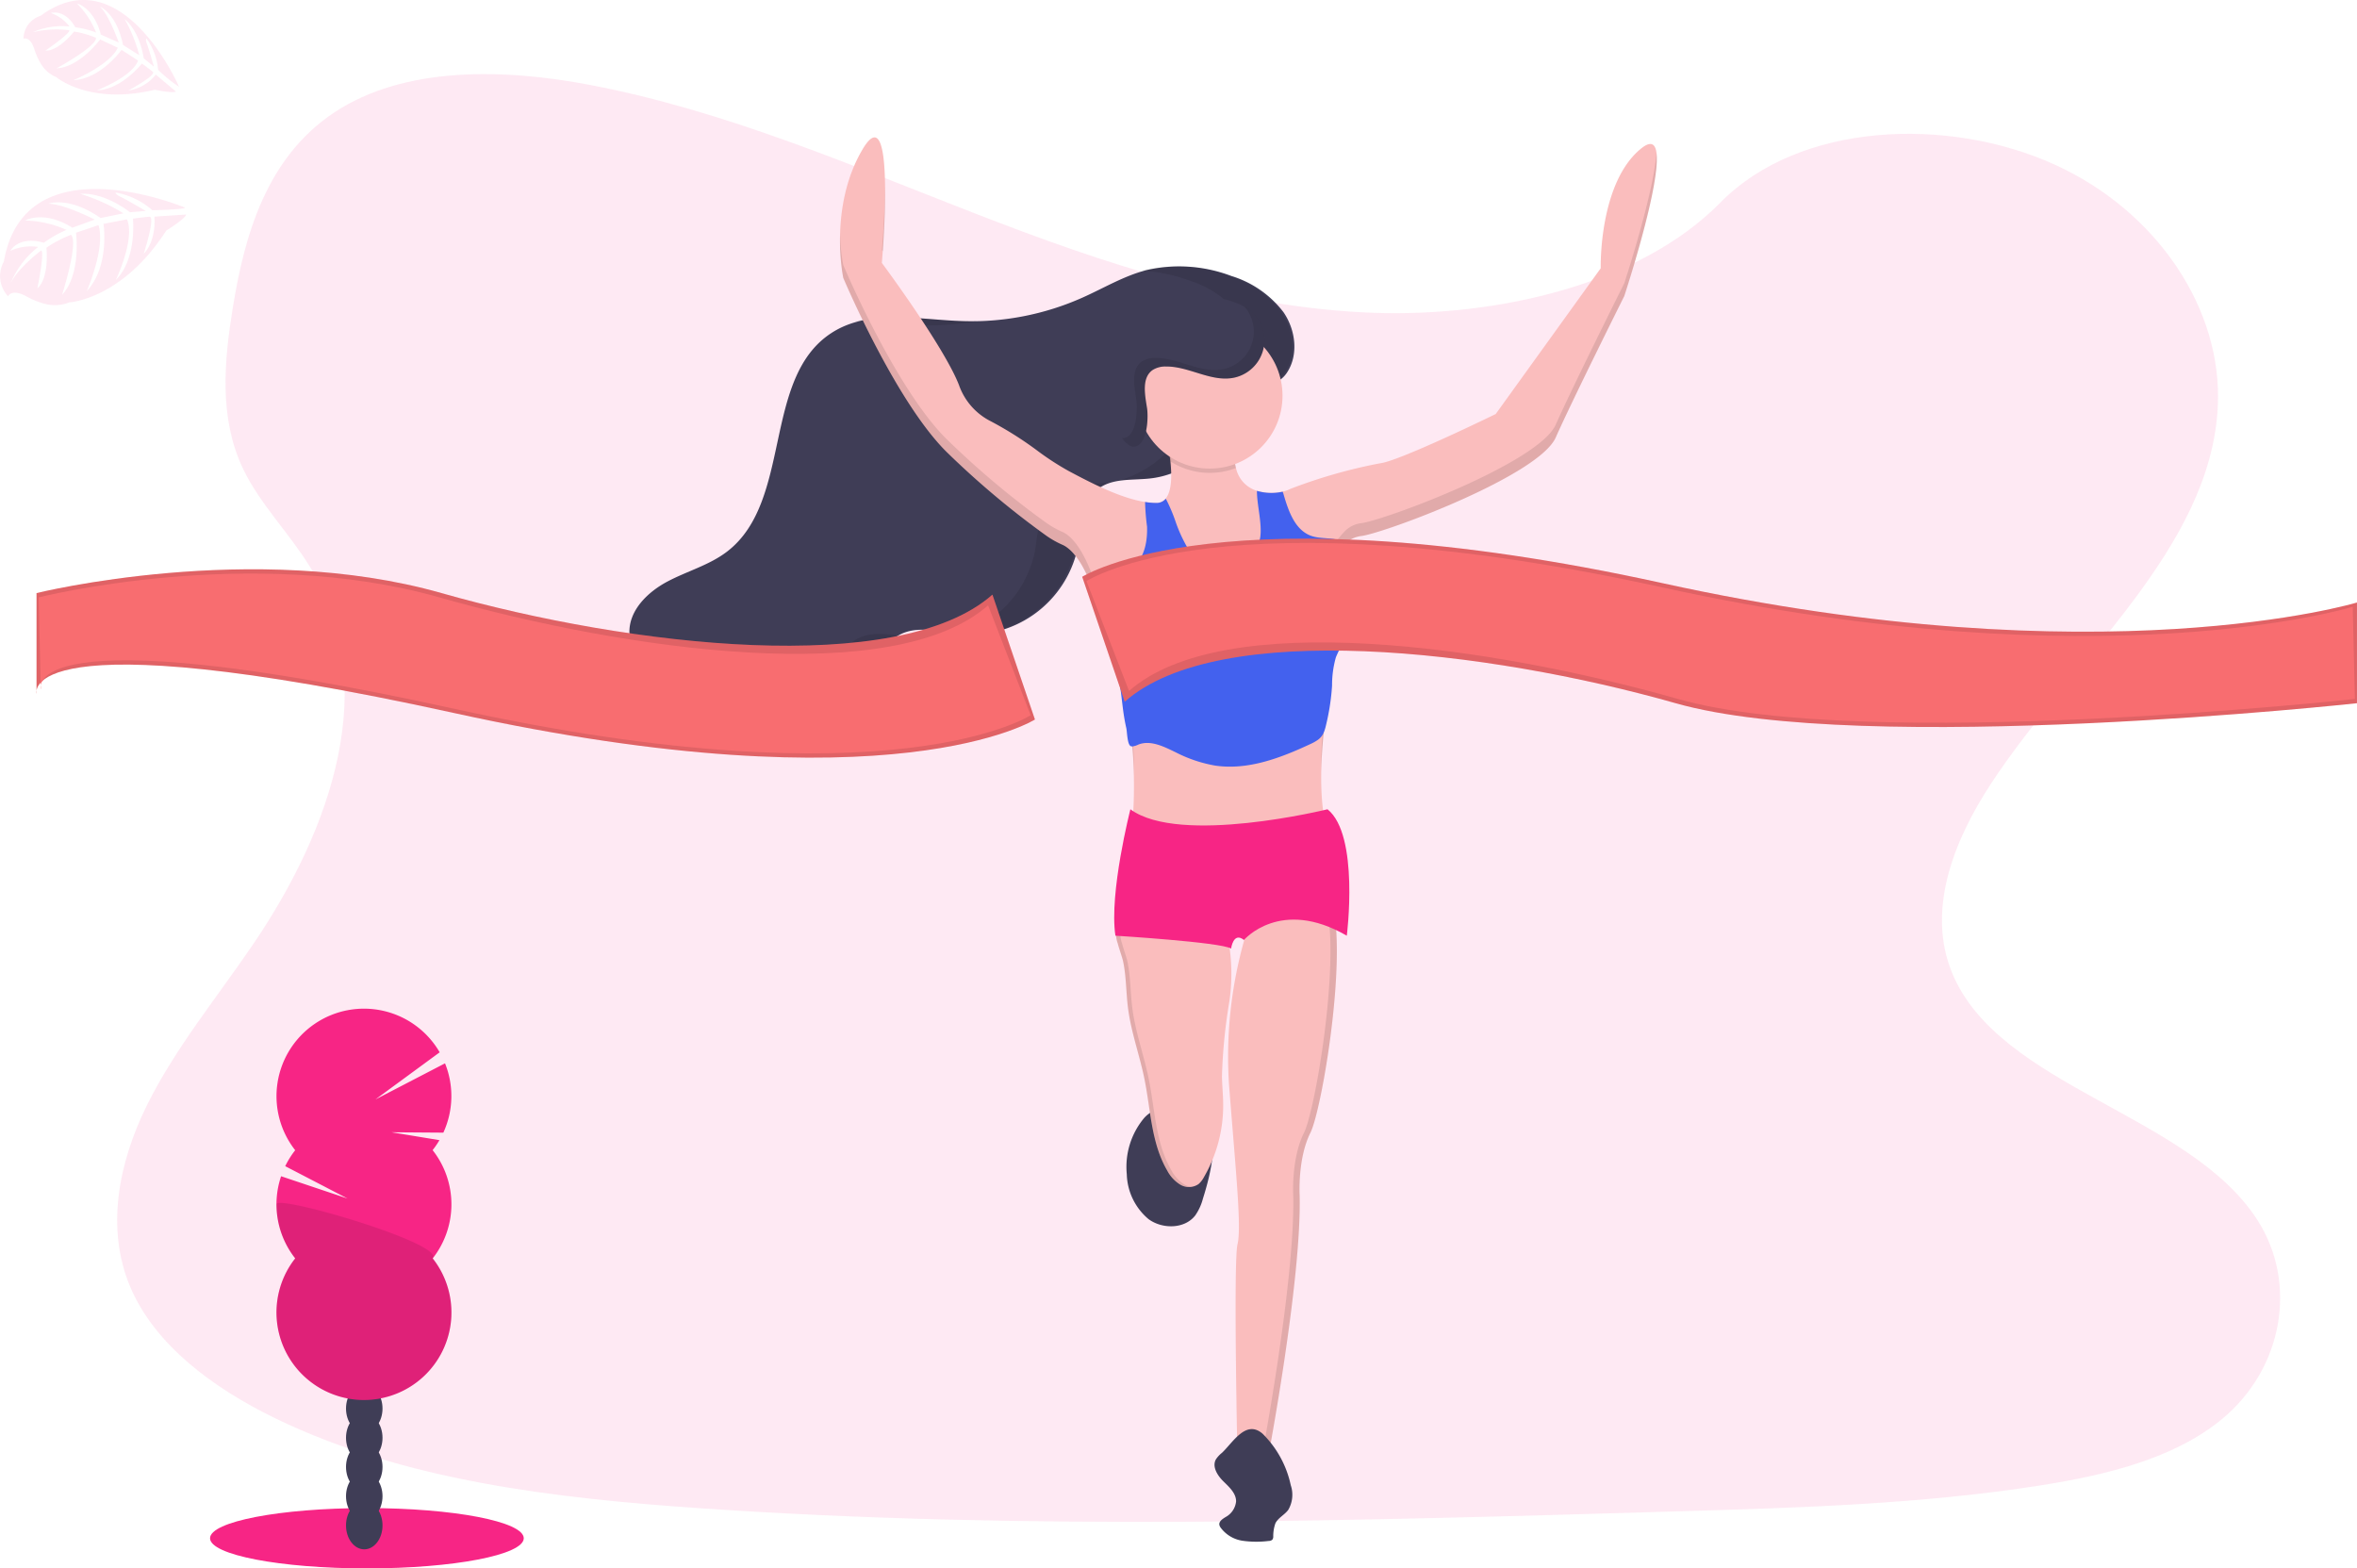 <svg xmlns="http://www.w3.org/2000/svg" width="307.308" height="204.475" viewBox="0 0 307.308 204.475">
  <g id="Group_10" data-name="Group 10" transform="translate(-0.013 0.004)">
    <path id="Path_25" data-name="Path 25" d="M268.5,149.717c-18.079-.642-35.3-6.478-51.729-12.85s-32.728-13.462-50.374-16.844c-11.35-2.176-24.331-2.483-33.474,3.6-8.8,5.866-11.646,15.965-13.174,25.345-1.151,7.056-1.827,14.481,1.324,21.088,2.19,4.587,6.073,8.442,8.76,12.836,9.35,15.286,2.74,34.136-7.389,49.061-4.749,7-10.266,13.688-13.934,21.135s-5.363,15.992-2.154,23.6c3.179,7.542,10.758,13.2,18.967,17.177,16.674,8.084,36.315,10.4,55.48,11.71,42.413,2.9,85.049,1.645,127.573.388,15.738-.466,31.544-.939,47.025-3.372,8.6-1.352,17.473-3.5,23.716-8.674,7.922-6.573,9.886-17.7,4.576-25.945-8.905-13.825-33.521-17.258-39.753-32.1-3.425-8.165.092-17.263,5.073-24.836,10.682-16.247,28.585-30.5,29.527-49.075.648-12.755-7.958-25.529-21.266-31.566-13.948-6.327-33.292-5.531-43.578,4.942C303.093,146.108,284.469,150.257,268.5,149.717Z" transform="translate(-89.369 -108.939)" fill="#f72585" opacity="0.1"/>
    <ellipse id="Ellipse_5" data-name="Ellipse 5" cx="20.451" cy="3.933" rx="20.451" ry="3.933" transform="translate(27.399 196.605)" fill="#f72585"/>
    <ellipse id="Ellipse_6" data-name="Ellipse 6" cx="2.38" cy="3.117" rx="2.38" ry="3.117" transform="translate(45.126 195.75)" fill="#3f3d56"/>
    <ellipse id="Ellipse_7" data-name="Ellipse 7" cx="2.38" cy="3.117" rx="2.38" ry="3.117" transform="translate(45.126 191.94)" fill="#3f3d56"/>
    <ellipse id="Ellipse_8" data-name="Ellipse 8" cx="2.38" cy="3.117" rx="2.38" ry="3.117" transform="translate(45.126 188.13)" fill="#3f3d56"/>
    <ellipse id="Ellipse_9" data-name="Ellipse 9" cx="2.38" cy="3.117" rx="2.38" ry="3.117" transform="translate(45.126 184.322)" fill="#3f3d56"/>
    <ellipse id="Ellipse_10" data-name="Ellipse 10" cx="2.38" cy="3.117" rx="2.38" ry="3.117" transform="translate(45.126 180.512)" fill="#3f3d56"/>
    <ellipse id="Ellipse_11" data-name="Ellipse 11" cx="2.38" cy="3.117" rx="2.38" ry="3.117" transform="translate(45.126 176.702)" fill="#3f3d56"/>
    <ellipse id="Ellipse_12" data-name="Ellipse 12" cx="2.38" cy="3.117" rx="2.38" ry="3.117" transform="translate(45.126 172.892)" fill="#3f3d56"/>
    <path id="Path_26" data-name="Path 26" d="M199.351,573.2a11.291,11.291,0,0,0,.888-1.3l-6.257-1.028,6.766.05a11.417,11.417,0,0,0,.218-9.037l-9.076,4.71,8.38-6.146a11.406,11.406,0,1,0-18.839,12.763,11.51,11.51,0,0,0-1.3,2.081l8.123,4.218-8.66-2.905a11.4,11.4,0,0,0,1.838,10.71,11.406,11.406,0,1,0,17.928,0,11.406,11.406,0,0,0,0-14.1Z" transform="translate(-142.931 -423.262)" fill="#f72585"/>
    <path id="Path_27" data-name="Path 27" d="M179,645.569a11.358,11.358,0,0,0,2.441,7.051,11.406,11.406,0,1,0,17.928,0C200.889,650.683,179,644.292,179,645.569Z" transform="translate(-142.938 -488.583)" opacity="0.1"/>
    <path id="Path_28" data-name="Path 28" d="M575.8,609.523a7.915,7.915,0,0,0,2.844,5.866c1.81,1.318,4.69,1.293,6.073-.478a6.793,6.793,0,0,0,1.008-2.193c1.165-3.682,1.992-7.71.715-11.355-2.88-.187-6.218-1.542-8.38.838A9.928,9.928,0,0,0,575.8,609.523Z" transform="translate(-428.875 -456.448)" fill="#3f3d56"/>
    <path id="Path_29" data-name="Path 29" d="M585.6,524.518a71.305,71.305,0,0,0-.967,9.755c.025,1.263.159,2.514.162,3.782a18.644,18.644,0,0,1-2.514,9.378,3.147,3.147,0,0,1-.687.888,2.207,2.207,0,0,1-2.4.081,4.726,4.726,0,0,1-1.707-1.852c-2.081-3.564-2.14-7.9-2.964-11.939-.631-3.092-1.738-6.09-2.137-9.218-.26-2.014-.221-4.067-.634-6.056-.126-.6-.478-1.5-.71-2.388a3.591,3.591,0,0,1-.112-2.1c.444-1.092,1.9-.668,2.846-.6a65.524,65.524,0,0,0,10.017-.025.861.861,0,0,1,1.159.6,13.552,13.552,0,0,1,.606,2.235A24.828,24.828,0,0,1,585.6,524.518Z" transform="translate(-425.301 -393.966)" fill="#fabdbd"/>
    <g id="Group_5" data-name="Group 5" transform="translate(145.518 120.143)" opacity="0.1">
      <path id="Path_30" data-name="Path 30" d="M605.443,514.475a2.462,2.462,0,0,0-.517,0q-2.4.193-4.8.2Q602.787,514.682,605.443,514.475Z" transform="translate(-591.946 -514.363)"/>
      <path id="Path_31" data-name="Path 31" d="M579.771,548.4a4.727,4.727,0,0,1-1.707-1.852c-2.081-3.564-2.14-7.9-2.964-11.939-.631-3.092-1.737-6.09-2.137-9.218-.26-2.014-.221-4.067-.634-6.056-.126-.6-.478-1.5-.709-2.388a3.591,3.591,0,0,1-.112-2.1,1.19,1.19,0,0,1,1.117-.726c-.707-.047-1.4.036-1.676.726a3.591,3.591,0,0,0,.112,2.1c.232.885.584,1.788.709,2.388.413,1.989.374,4.042.634,6.056.4,3.131,1.506,6.129,2.137,9.218.824,4.042.883,8.38,2.964,11.939a4.726,4.726,0,0,0,1.707,1.852,2.48,2.48,0,0,0,1.464.3A2.575,2.575,0,0,1,579.771,548.4Z" transform="translate(-570.833 -514.111)"/>
    </g>
    <path id="Path_32" data-name="Path 32" d="M633.829,527.46c-1.676,3.352-1.4,8.1-1.4,8.1.279,11.174-4.19,34.639-4.19,34.639h-3.911s-.559-25.979,0-28.214-.279-10.056-1.117-20.951a55.925,55.925,0,0,1,1.983-18.663c.313-1.117.531-1.729.531-1.729s6.425-9.5,10.056-5.028c.838,1.039,1.282,3.137,1.436,5.785C637.717,510.138,635.114,524.887,633.829,527.46Z" transform="translate(-462.967 -379.776)" fill="#fabdbd"/>
    <path id="Path_33" data-name="Path 33" d="M648.376,501.405c-.154-2.648-.592-4.749-1.436-5.785a2.878,2.878,0,0,0-2.743-1.165,2.978,2.978,0,0,1,1.905,1.165c.838,1.039,1.282,3.137,1.436,5.785.5,8.738-2.106,23.487-3.391,26.06-1.676,3.352-1.4,8.1-1.4,8.1.279,11.174-4.19,34.639-4.19,34.639h.838s4.469-23.465,4.19-34.639c0,0-.279-4.749,1.4-8.1C646.27,524.892,648.873,510.143,648.376,501.405Z" transform="translate(-474.123 -379.781)" opacity="0.1"/>
    <path id="Path_34" data-name="Path 34" d="M617.788,754.063a3.633,3.633,0,0,0-.8.872c-.5.944.209,2.073.969,2.824s1.676,1.556,1.676,2.626a2.618,2.618,0,0,1-1.38,2.056c-.391.246-.883.559-.8,1.022a.961.961,0,0,0,.148.327,4.323,4.323,0,0,0,2.858,1.732,12.891,12.891,0,0,0,3.425.028.691.691,0,0,0,.469-.162.637.637,0,0,0,.126-.385,5.019,5.019,0,0,1,.279-1.752c.363-.729,1.2-1.1,1.676-1.754a3.9,3.9,0,0,0,.324-3.224,13.3,13.3,0,0,0-3.668-6.7C620.927,749.686,619.232,752.7,617.788,754.063Z" transform="translate(-458.457 -564.659)" fill="#3f3d56"/>
    <path id="Path_35" data-name="Path 35" d="M429.451,222.171c1.559-2.33,1.154-5.587-.439-7.905a13.508,13.508,0,0,0-6.791-4.718,19.115,19.115,0,0,0-11.14-.749c-2.911.757-5.525,2.341-8.269,3.564a35.558,35.558,0,0,1-15.442,3.073c-5.9-.165-12.358-1.676-17.305,1.548-9.056,5.891-5.028,21.926-13.6,28.493-2.31,1.771-5.218,2.545-7.788,3.911s-5.006,3.743-4.944,6.654a7.742,7.742,0,0,0,1.4,3.911,18.1,18.1,0,0,0,15.233,8.185,19.4,19.4,0,0,0,15.35-8.179,11.991,11.991,0,0,1,2.894-3.425c2.514-1.648,5.827-.494,8.827-.249a14.313,14.313,0,0,0,14.691-11.048c.559-2.807.461-6.162,2.721-7.925,1.824-1.422,4.391-1.117,6.7-1.36,4.229-.439,7.567-3.073,9.864-6.514,1.053-1.578,1.176-3.464,2.612-4.707C425.576,223.363,427.97,224.372,429.451,222.171Z" transform="translate(-261.657 -173.57)" fill="#3f3d56"/>
    <g id="Group_6" data-name="Group 6" transform="translate(97.442 34.704)" opacity="0.1">
      <path id="Path_36" data-name="Path 36" d="M457.715,233.1a35.411,35.411,0,0,0,7.31-.559c-.665.02-1.335.02-2,0-4.629-.128-9.6-1.084-13.922.067C451.949,232.641,454.9,233.026,457.715,233.1Z" transform="translate(-435.029 -225.403)"/>
      <path id="Path_37" data-name="Path 37" d="M412.65,380.751a11.991,11.991,0,0,0-2.894,3.425,19.624,19.624,0,0,1-11.026,7.6c.327.014.654.022.983.02a19.388,19.388,0,0,0,15.35-8.179,11.992,11.992,0,0,1,2.894-3.425l.218-.134C416.2,379.787,414.267,379.692,412.65,380.751Z" transform="translate(-398.73 -331.936)"/>
      <path id="Path_38" data-name="Path 38" d="M593.648,214.235a13.565,13.565,0,0,0-6.791-4.718,19.115,19.115,0,0,0-11.14-.749c-.084.02-.165.045-.246.067a21.384,21.384,0,0,1,6.079,1.24,13.565,13.565,0,0,1,6.791,4.718c1.589,2.307,2,5.587.439,7.905-1.481,2.21-3.875,1.2-5.442,2.562-1.436,1.243-1.559,3.129-2.612,4.707a14.364,14.364,0,0,1-8.146,6.2c1.176-.14,2.416-.123,3.59-.246,4.229-.439,7.567-3.073,9.864-6.514,1.053-1.578,1.176-3.464,2.612-4.707,1.567-1.36,3.961-.352,5.442-2.562C595.648,219.811,595.243,216.542,593.648,214.235Z" transform="translate(-524.016 -208.252)"/>
      <path id="Path_39" data-name="Path 39" d="M517.118,309.224c-2.3.24-4.866-.061-6.7,1.36-2.26,1.763-2.151,5.118-2.721,7.925A14.342,14.342,0,0,1,498,328.97l.332.031a14.313,14.313,0,0,0,14.691-11.048c.559-2.807.461-6.162,2.721-7.925a5.044,5.044,0,0,1,1.735-.838C517.353,309.193,517.238,309.212,517.118,309.224Z" transform="translate(-470.27 -280.994)"/>
    </g>
    <path id="Path_40" data-name="Path 40" d="M544.261,168.824s-6.7,13.409-8.939,18.437-22.627,12.57-25.42,12.85a3.6,3.6,0,0,0-1.995.961,10.987,10.987,0,0,0-2.475,3.788s1.117,7.542-.279,20.113c-.028.243-.053.486-.075.721-1.218,11.962,1.332,14.783,1.332,14.783s-27.1,10.336-26.258-3.073a60.77,60.77,0,0,0-.036-9.883,41.5,41.5,0,0,0-1.6-7.783c-.662-2.316-1.453-4.855-2.271-8.313a36.468,36.468,0,0,0-1.553-5.07c-.02-.05-.039-.1-.056-.148-1.4-3.467-2.793-4.587-3.592-4.95a12.073,12.073,0,0,1-2.145-1.207,112.835,112.835,0,0,1-13.054-10.973c-6.7-6.7-13.409-22.627-13.409-22.627s-1.955-9.218,2.514-16.761,2.514,14.805,2.514,14.805,8.1,10.894,10.056,15.923a8.4,8.4,0,0,0,3.911,4.6,46.37,46.37,0,0,1,6.185,3.866,36.114,36.114,0,0,0,4.159,2.715c3.123,1.676,6.863,3.567,9.981,4.064a9.412,9.412,0,0,0,1.472.126,1.525,1.525,0,0,0,1.229-.559c.838-.986.818-3.109.626-4.855a24.675,24.675,0,0,0-.458-2.69s9.079-5.727,8.8,1.257a7.807,7.807,0,0,0,.212,2.3,3.981,3.981,0,0,0,2.707,2.961,6.7,6.7,0,0,0,3.352.109,3.277,3.277,0,0,0,.989-.338,67.607,67.607,0,0,1,11.732-3.352c2.514-.279,15.085-6.425,15.085-6.425l13.688-19s-.279-11.174,5.308-15.643S544.261,168.824,544.261,168.824Z" transform="translate(-332.475 -130.224)" fill="#fabdbd"/>
    <g id="Group_7" data-name="Group 7" transform="translate(109.526 19.965)" opacity="0.1">
      <path id="Path_41" data-name="Path 41" d="M666.948,388.813a55.7,55.7,0,0,0-.321,6.76c.028-1.475.126-3.159.321-5.084.022-.235.047-.478.076-.721a109.552,109.552,0,0,0,.7-12.959,112.255,112.255,0,0,1-.7,11.283C667.007,388.336,666.971,388.579,666.948,388.813Z" transform="translate(-603.872 -314.986)"/>
      <path id="Path_42" data-name="Path 42" d="M594.879,289.07c-.187.109-.279.176-.279.176a23.929,23.929,0,0,1,.536,3.631A17.129,17.129,0,0,0,594.879,289.07Z" transform="translate(-551.969 -251.755)"/>
      <path id="Path_43" data-name="Path 43" d="M461.7,179.139c.137-1.955.341-5.461.3-8.579-.047,4.168-.419,8.419-.419,8.419Z" transform="translate(-456.107 -166.35)"/>
      <path id="Path_44" data-name="Path 44" d="M578.53,466.53a1.837,1.837,0,0,1-.02.327c-.838,13.409,26.258,3.073,26.258,3.073a4.545,4.545,0,0,1-.707-1.419C599.981,469.963,579.472,476.718,578.53,466.53Z" transform="translate(-540.361 -379.643)"/>
      <path id="Path_45" data-name="Path 45" d="M707.889,172.449s-6.7,13.409-8.939,18.437-22.627,12.57-25.42,12.85a3.6,3.6,0,0,0-1.995.961,10.986,10.986,0,0,0-2.475,3.788s.067.455.148,1.321a10.386,10.386,0,0,1,2.327-3.433,3.6,3.6,0,0,1,1.995-.961c2.793-.279,23.185-7.822,25.42-12.85s8.939-18.437,8.939-18.437,4.724-14.344,4.2-18.635C711.663,160.988,707.889,172.449,707.889,172.449Z" transform="translate(-605.629 -155.49)"/>
      <path id="Path_46" data-name="Path 46" d="M480.1,258.263a41.5,41.5,0,0,0-1.6-7.783c-.662-2.316-1.453-4.855-2.271-8.313a36.477,36.477,0,0,0-1.553-5.07c-.02-.05-.039-.1-.056-.148-1.4-3.467-2.793-4.587-3.592-4.95a12.075,12.075,0,0,1-2.145-1.207,112.838,112.838,0,0,1-13.054-10.973c-6.7-6.7-13.409-22.627-13.409-22.627a25.258,25.258,0,0,1-.413-4.073,26.932,26.932,0,0,0,.413,5.749s6.7,15.923,13.409,22.627a112.83,112.83,0,0,0,13.054,10.973,12.072,12.072,0,0,0,2.162,1.207c.8.363,2.19,1.483,3.592,4.95.017.048.036.1.056.148a36.46,36.46,0,0,1,1.545,5.07c.818,3.458,1.609,6,2.271,8.313a41.5,41.5,0,0,1,1.6,7.782c.117,1.168.187,2.439.207,3.869A48.657,48.657,0,0,0,480.1,258.263Z" transform="translate(-441.989 -182.608)"/>
    </g>
    <path id="Path_47" data-name="Path 47" d="M591.805,332.6a16.638,16.638,0,0,0-1.117,2.2,13.3,13.3,0,0,0-.5,3.693,29.657,29.657,0,0,1-.793,5.173,5.723,5.723,0,0,1-.279.916,2.42,2.42,0,0,1-.327.559,2.382,2.382,0,0,1-.52.472,6.1,6.1,0,0,1-.947.517c-3.889,1.816-8.129,3.419-12.372,2.793a18,18,0,0,1-5.148-1.732c-1.536-.746-3.274-1.631-4.866-1.011h0a2.451,2.451,0,0,1-.779.243.743.743,0,0,1-.156-.014c-.525-.1-.525-1.872-.645-2.394-.458-2.006-.528-3.631-.8-5.375a17.635,17.635,0,0,0-.673-2.841,33.548,33.548,0,0,1-1.455-10.526c0-.176-1.257,0-1.676-.017-.106,0-.165-.017-.14-.053a.559.559,0,0,1,.084-.095,1.276,1.276,0,0,1,.5-.249l.33-.1c1.726-.489,3.631-.693,4.922-1.908,1.341-1.254,1.676-3.257,1.617-5.09a30.288,30.288,0,0,1-.257-3.207,9.413,9.413,0,0,0,1.472.126,1.525,1.525,0,0,0,1.229-.559,22.071,22.071,0,0,1,1.207,2.793,19.3,19.3,0,0,0,1.534,3.453,5.847,5.847,0,0,0,5.229,2.679,4.857,4.857,0,0,0,4.324-3.771c.321-1.774-.425-4.327-.408-6.171a6.7,6.7,0,0,0,3.352.109,3.035,3.035,0,0,1,.12.349c.628,2.157,1.467,4.632,3.576,5.4,1.363.492,2.975.123,4.235.838a2.731,2.731,0,0,1,.279.184,3.093,3.093,0,0,1,.74.785,6.31,6.31,0,0,1,.9,2.816A15.621,15.621,0,0,1,591.805,332.6Z" transform="translate(-416.499 -249.115)" fill="#4361ee"/>
    <path id="Path_48" data-name="Path 48" d="M603.572,287.552a9.52,9.52,0,0,1-8.553-.863,24.674,24.674,0,0,0-.458-2.69s9.079-5.727,8.8,1.257A7.8,7.8,0,0,0,603.572,287.552Z" transform="translate(-442.414 -226.543)" opacity="0.1"/>
    <circle id="Ellipse_13" data-name="Ellipse 13" cx="9.498" cy="9.498" r="9.498" transform="translate(148.232 42.092)" fill="#fabdbd"/>
    <path id="Path_49" data-name="Path 49" d="M555.06,340.366s18.437-11.732,75.7.838,90.507,2.514,90.507,2.514v13.129s-64.249,6.984-88.831,0-59.576-11.012-71.83-.2Z" transform="translate(-413.949 -265.172)" fill="#f86d70"/>
    <path id="Path_50" data-name="Path 50" d="M555.06,340.366s18.437-11.732,75.7.838,90.507,2.514,90.507,2.514v13.129s-64.249,6.984-88.831,0-59.576-11.012-71.83-.2Z" transform="translate(-413.949 -265.172)" opacity="0.1"/>
    <path id="Path_51" data-name="Path 51" d="M557.06,342.366s17.878-11.732,75.143.838,89.949,2.514,89.949,2.514l.279,12.012s-63.69,6.984-88.273,0-59.3-11.85-71.551-1.036Z" transform="translate(-415.39 -266.614)" fill="#f86d70"/>
    <path id="Path_52" data-name="Path 52" d="M197.117,369.274s-18.437,11.732-75.7-.838-54.472-2.514-54.472-2.514V352.793s28.214-6.984,52.8,0,59.576,11.012,71.83.2Z" transform="translate(-62.168 -275.476)" fill="#f86d70"/>
    <path id="Path_53" data-name="Path 53" d="M197.117,369.274s-18.437,11.732-75.7-.838-54.472-2.514-54.472-2.514V352.793s28.214-6.984,52.8,0,59.576,11.012,71.83.2Z" transform="translate(-62.168 -275.476)" opacity="0.1"/>
    <path id="Path_54" data-name="Path 54" d="M197.336,370.157s-17.878,11.732-75.143-.838S68.279,366.8,68.279,366.8L68,354.793s27.655-6.984,52.237,0,59.3,11.85,71.551,1.036Z" transform="translate(-62.946 -276.917)" fill="#f86d70"/>
    <path id="Path_55" data-name="Path 55" d="M562.3,234.806c-.279-1.743-.709-3.939.749-4.936a3.1,3.1,0,0,1,1.729-.447c3.02-.031,5.905,2.073,8.866,1.458a5,5,0,0,0,1.955-8.9,10.04,10.04,0,0,0-4.062-1.472c-3.746-.771-7.657-1.539-11.355-.559s-7.079,4.3-6.782,8.1a11.443,11.443,0,0,0,2.036,5.028c.737,1.179,3.609,6.7,5,6.788C562.409,239.979,562.5,235.945,562.3,234.806Z" transform="translate(-412.742 -181.644)" fill="#3f3d56"/>
    <path id="Path_56" data-name="Path 56" d="M597.81,461.7s-19.275,4.749-25.7,0c0,0-2.793,10.894-1.955,16.481,0,0,13.688.838,15.085,1.676,0,0,.279-2.235,1.676-1.117,0,0,4.749-5.587,13.408-.559C600.324,478.181,602,465.052,597.81,461.7Z" transform="translate(-424.714 -356.197)" fill="#f72585"/>
    <path id="Path_57" data-name="Path 57" d="M590.14,227.4a5.541,5.541,0,0,0-.623-.391,4.986,4.986,0,0,1-2.735,8.176c-2.961.615-5.847-1.489-8.866-1.458a3.1,3.1,0,0,0-1.729.447c-1.458,1-1.031,3.193-.751,4.936.184,1.14.109,5.173-1.852,5.064h-.033c.539.656,1.042,1.1,1.43,1.117,1.955.109,2.036-3.911,1.852-5.064-.279-1.743-.707-3.939.751-4.936a3.1,3.1,0,0,1,1.729-.447c3.02-.031,5.905,2.073,8.866,1.458a5,5,0,0,0,1.955-8.9Z" transform="translate(-427.274 -187.066)" opacity="0.1"/>
    <g id="Group_8" data-name="Group 8" transform="translate(0.013 24.637)" opacity="0.1">
      <path id="Path_58" data-name="Path 58" d="M74.073,174.645s-20.887-8.783-23.624,7.056a3.852,3.852,0,0,0,.559,4.506s.427-1.092,2.447.039a10.5,10.5,0,0,0,2.279.925A5.129,5.129,0,0,0,58.98,187h0s6.869-.372,12.646-9.358c0,0,2.475-1.531,2.6-2.1l-4.14.279s.316,3.031-1.4,4.849c0,0,1.522-4.7.791-4.835-.148-.028-2.187.243-2.187.243s.528,5.268-2.235,7.995c0,0,2.564-5.361,1.447-7.9l-3.053.589s.838,5.542-2.184,8.769c0,0,2.483-5.7,1.525-8.6l-2.928.983s.707,5.425-1.821,8.1c0,0,2.207-6.875,1.168-7.822a15.3,15.3,0,0,0-3.2,1.676s.419,3.911-1.19,5.308c0,0,.989-4.749.5-4.944,0,0-3.059,2.3-3.989,4.288a11.6,11.6,0,0,1,3.6-4.749,6.431,6.431,0,0,0-3.631.511s1.059-2.014,4.372-1.059a14.523,14.523,0,0,1,2.947-1.676,14.127,14.127,0,0,0-5.4-1.226s2.427-1.4,6.168.939l2.916-1.056s-4.048-2.076-6.079-2.067c0,0,2.7-1.042,6.838,1.863l2.986-.612a23.767,23.767,0,0,0-5.612-2.531s2.712-.427,6.475,2.391l2.045-.173s-2.475-1.455-3.224-1.81-.715-.587-.715-.587a9.749,9.749,0,0,1,4.8,2.307S74.054,174.9,74.073,174.645Z" transform="translate(-49.953 -172.217)" fill="#f72585"/>
    </g>
    <g id="Group_9" data-name="Group 9" transform="translate(3.074 -0.004)" opacity="0.1">
      <path id="Path_59" data-name="Path 59" d="M81.2,95.332s-7.414-17.115-18.054-9.266a3.168,3.168,0,0,0-2.235,2.989s.877-.405,1.43,1.416a8.769,8.769,0,0,0,.838,1.849,4.19,4.19,0,0,0,2.008,1.74h0s4.291,3.693,12.85,1.645c0,0,2.344.5,2.746.232l-2.617-2.2a5.633,5.633,0,0,1-3.6,2.078s3.584-1.927,3.224-2.425c-.073-.1-1.436-1.1-1.436-1.1s-2.69,3.43-5.866,3.483c0,0,4.578-1.726,5.361-3.869l-2.148-1.4s-2.665,3.768-6.294,3.964c0,0,4.721-1.955,5.8-4.235l-2.3-1.084s-2.671,3.631-5.69,3.768c0,0,5.227-2.827,5.146-3.981a12.139,12.139,0,0,0-2.858-.816s-1.975,2.556-3.738,2.483c0,0,3.293-2.26,3.112-2.654a13.082,13.082,0,0,0-4.813.279,9.533,9.533,0,0,1,4.847-.765,5.236,5.236,0,0,0-2.441-1.76s1.777-.6,3.2,1.86a12.114,12.114,0,0,1,2.707.679,11.425,11.425,0,0,0-2.514-3.8s2.235.559,3.129,4.07l2.333,1.036s-1.221-3.539-2.447-4.687c0,0,2.2.916,3,5l2.12,1.338a19.474,19.474,0,0,0-1.891-4.687s1.855,1.288,2.486,5.106l1.313,1.062s-.642-2.274-.886-2.911-.089-.754-.089-.754a8.048,8.048,0,0,1,1.534,4.1A19.772,19.772,0,0,0,81.2,95.332Z" transform="translate(-60.91 -84.006)" fill="#f72585"/>
    </g>
  </g>
</svg>
